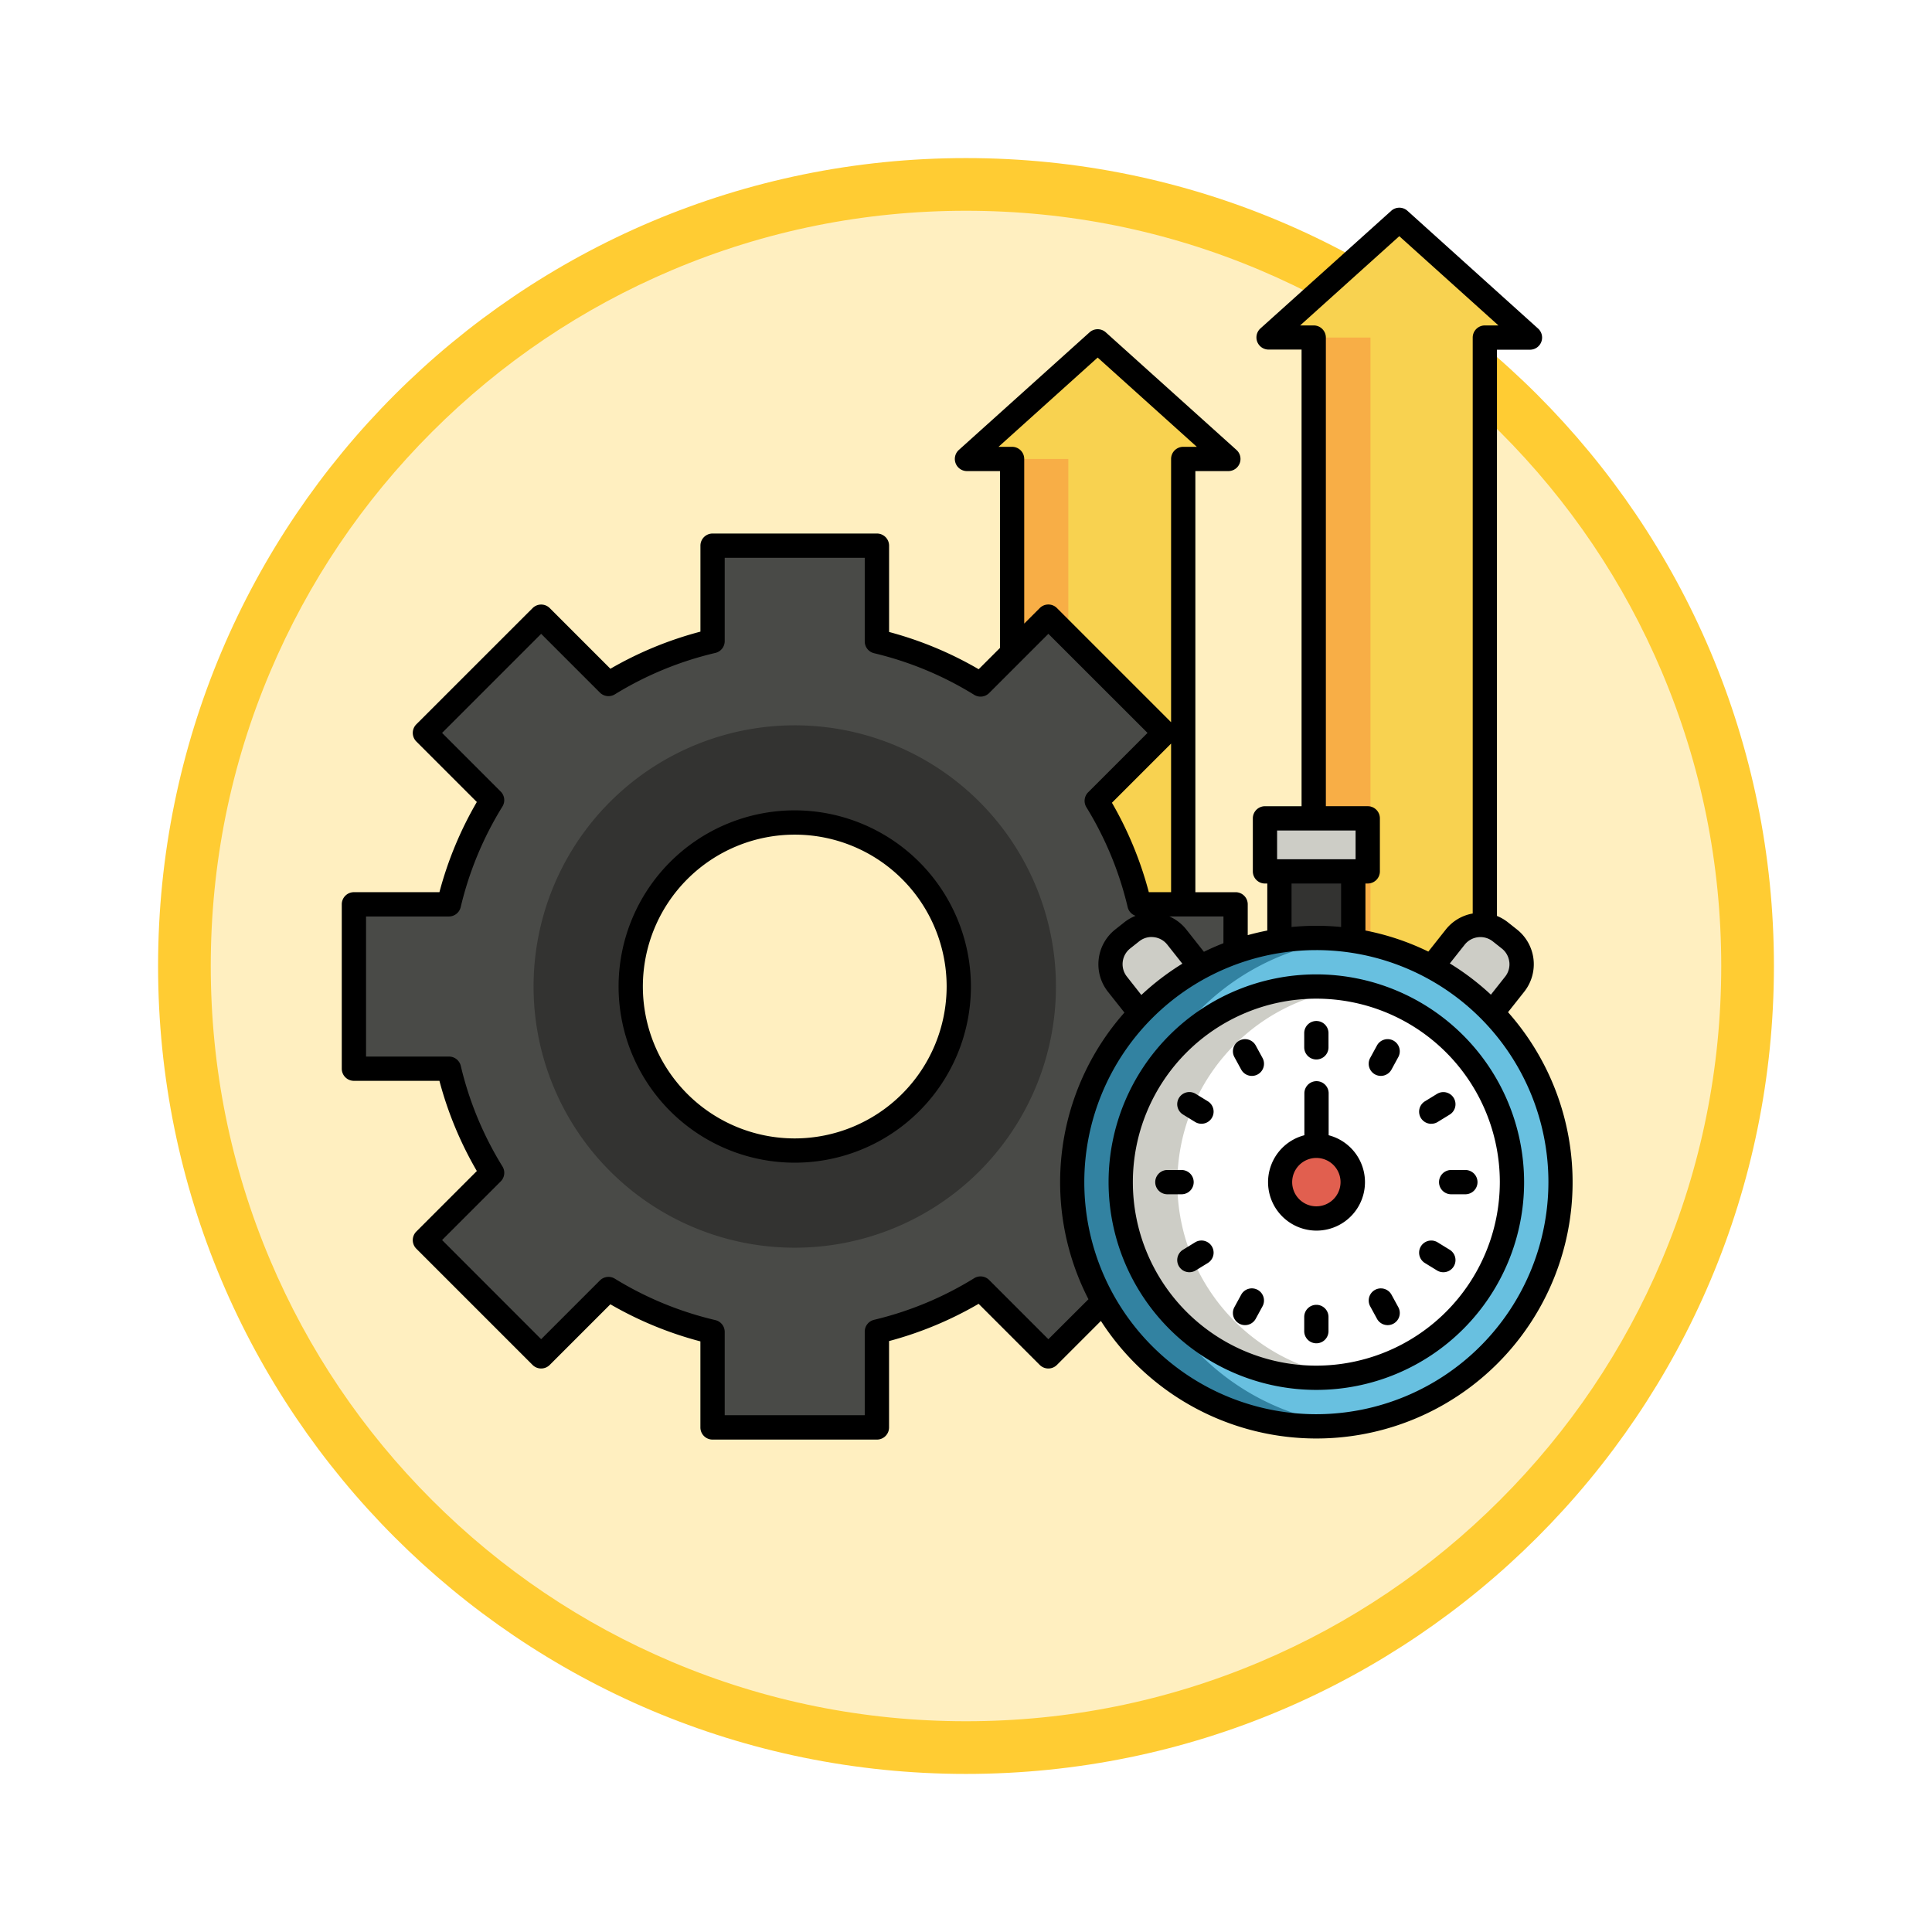 <svg xmlns="http://www.w3.org/2000/svg" xmlns:xlink="http://www.w3.org/1999/xlink" width="110" height="110" viewBox="0 0 110 110">
  <defs>
    <filter id="Trazado_982547" x="0" y="0" width="110" height="110" filterUnits="userSpaceOnUse">
      <feOffset dy="3" input="SourceAlpha"/>
      <feGaussianBlur stdDeviation="3" result="blur"/>
      <feFlood flood-opacity="0.161"/>
      <feComposite operator="in" in2="blur"/>
      <feComposite in="SourceGraphic"/>
    </filter>
  </defs>
  <g id="Grupo_1219347" data-name="Grupo 1219347" transform="translate(-4024 -2718.417)">
    <g id="Grupo_1218065" data-name="Grupo 1218065" transform="translate(4033 2724.417)">
      <g id="Grupo_1214725" data-name="Grupo 1214725" transform="translate(0 0)">
        <g id="Grupo_1200151" data-name="Grupo 1200151">
          <g id="Grupo_1185952" data-name="Grupo 1185952" transform="translate(0 0)">
            <g id="Grupo_1184115" data-name="Grupo 1184115">
              <g id="Grupo_1183744" data-name="Grupo 1183744">
                <g id="Grupo_1181546" data-name="Grupo 1181546">
                  <g id="Grupo_1177563" data-name="Grupo 1177563">
                    <g id="Grupo_1173148" data-name="Grupo 1173148">
                      <g id="Grupo_1163803" data-name="Grupo 1163803">
                        <g id="Grupo_1163015" data-name="Grupo 1163015">
                          <g id="Grupo_1157017" data-name="Grupo 1157017">
                            <g id="Grupo_1155793" data-name="Grupo 1155793">
                              <g id="Grupo_1154704" data-name="Grupo 1154704">
                                <g id="Grupo_1150790" data-name="Grupo 1150790">
                                  <g id="Grupo_1154214" data-name="Grupo 1154214">
                                    <g id="Grupo_1152583" data-name="Grupo 1152583">
                                      <g id="Grupo_1146973" data-name="Grupo 1146973">
                                        <g id="Grupo_1146954" data-name="Grupo 1146954">
                                          <g transform="matrix(1, 0, 0, 1, -9, -6)" filter="url(#Trazado_982547)">
                                            <g id="Trazado_982547-2" data-name="Trazado 982547" transform="translate(9 6)" fill="#ffefc0">
                                              <path d="M 46 90.5 C 39.992 90.5 34.164 89.323 28.679 87.003 C 23.38 84.762 18.621 81.553 14.534 77.466 C 10.446 73.379 7.238 68.62 4.996 63.321 C 2.676 57.836 1.5 52.008 1.5 46 C 1.5 39.992 2.676 34.164 4.996 28.679 C 7.238 23.38 10.446 18.621 14.534 14.534 C 18.621 10.446 23.38 7.238 28.679 4.996 C 34.164 2.676 39.992 1.5 46 1.5 C 52.008 1.5 57.836 2.676 63.321 4.996 C 68.62 7.238 73.379 10.446 77.466 14.534 C 81.554 18.621 84.762 23.38 87.004 28.679 C 89.324 34.164 90.5 39.992 90.5 46 C 90.5 52.008 89.324 57.836 87.004 63.321 C 84.762 68.62 81.554 73.379 77.466 77.466 C 73.379 81.553 68.62 84.762 63.321 87.003 C 57.836 89.323 52.008 90.5 46 90.5 Z" stroke="none"/>
                                              <path d="M 46 3 C 40.194 3 34.563 4.136 29.263 6.378 C 24.143 8.544 19.544 11.644 15.594 15.594 C 11.644 19.544 8.544 24.143 6.378 29.263 C 4.137 34.563 3 40.194 3 46 C 3 51.806 4.137 57.437 6.378 62.737 C 8.544 67.857 11.644 72.455 15.594 76.405 C 19.544 80.355 24.143 83.456 29.263 85.622 C 34.563 87.863 40.194 89 46 89 C 51.806 89 57.437 87.863 62.737 85.622 C 67.857 83.456 72.456 80.355 76.406 76.405 C 80.356 72.455 83.456 67.857 85.622 62.737 C 87.863 57.437 89 51.806 89 46 C 89 40.194 87.863 34.563 85.622 29.263 C 83.456 24.143 80.356 19.544 76.406 15.594 C 72.456 11.644 67.857 8.544 62.737 6.378 C 57.437 4.136 51.806 3 46 3 M 46 -7.62939453125e-06 C 71.405 -7.62939453125e-06 92 20.595 92 46 C 92 71.405 71.405 92 46 92 C 20.595 92 7.62939453125e-06 71.405 7.62939453125e-06 46 C 7.62939453125e-06 20.595 20.595 -7.62939453125e-06 46 -7.62939453125e-06 Z" stroke="none" fill="#fc3"/>
                                            </g>
                                          </g>
                                        </g>
                                      </g>
                                    </g>
                                  </g>
                                </g>
                              </g>
                            </g>
                          </g>
                        </g>
                      </g>
                    </g>
                  </g>
                </g>
              </g>
            </g>
          </g>
        </g>
      </g>
    </g>
    <g id="Layer_2" transform="translate(4040.935 2727.72)">
      <g id="Grupo_1219346" data-name="Grupo 1219346" transform="translate(2.524 2.523)">
        <path id="Trazado_1087428" data-name="Trazado 1087428" d="M386.816,14.225v39.7h9.743v-39.7h2.575l-7.446-6.7-7.446,6.7Z" transform="translate(-331.477 -6.832)" fill="#f8d250"/>
        <path id="Trazado_1087429" data-name="Trazado 1087429" d="M402.869,56.012H406.1v39.7h-3.227Z" transform="translate(-347.53 -48.618)" fill="#f8ae46"/>
        <path id="Trazado_1087430" data-name="Trazado 1087430" d="M262.578,64.223V91.409h9.743V64.223H274.9l-7.446-6.7L260,64.223Z" transform="translate(-224.412 -49.918)" fill="#f8d250"/>
        <path id="Trazado_1087431" data-name="Trazado 1087431" d="M278.631,106.01h3.2V133.2h-3.2Z" transform="translate(-240.465 -91.705)" fill="#f8ae46"/>
        <g id="Grupo_1219341" data-name="Grupo 1219341" transform="translate(0.691 19.242)">
          <path id="Trazado_1087432" data-name="Trazado 1087432" d="M57.724,171.508v-9.359H52.246a20.087,20.087,0,0,0-2.434-5.89l3.869-3.869-6.618-6.618L43.2,149.632a20.086,20.086,0,0,0-5.9-2.453v-5.451H27.945v5.435a20.083,20.083,0,0,0-5.926,2.442l-3.834-3.834-6.618,6.618,3.826,3.826a20.083,20.083,0,0,0-2.461,5.933H7.524v9.359h5.408a20.083,20.083,0,0,0,2.461,5.933l-3.826,3.826,6.618,6.618,3.834-3.834a20.087,20.087,0,0,0,5.926,2.442v5.435H37.3v-5.451a20.088,20.088,0,0,0,5.9-2.453l3.862,3.862,6.618-6.618L49.812,177.4a20.087,20.087,0,0,0,2.434-5.89Zm-25.1,4.66a9.339,9.339,0,1,1,9.339-9.339A9.339,9.339,0,0,1,32.624,176.168Z" transform="translate(-7.524 -141.728)" fill="#494a47"/>
          <path id="Trazado_1087433" data-name="Trazado 1087433" d="M111.268,230.6A14.871,14.871,0,1,0,96.4,245.472,14.871,14.871,0,0,0,111.268,230.6ZM96.4,239.94a9.339,9.339,0,1,1,9.339-9.339A9.339,9.339,0,0,1,96.4,239.94Z" transform="translate(-71.297 -205.501)" fill="#333331"/>
        </g>
        <g id="Grupo_1219345" data-name="Grupo 1219345" transform="translate(0 0)">
          <path id="Trazado_1087434" data-name="Trazado 1087434" d="M454.755,303.027l-3.386-2.681,1.354-1.71a1.831,1.831,0,0,1,2.573-.3l.514.407a1.831,1.831,0,0,1,.3,2.573Z" transform="translate(-389.326 -257.106)" fill="#cdcdc6"/>
          <path id="Trazado_1087435" data-name="Trazado 1087435" d="M320.882,303.027l3.386-2.681-1.354-1.71a1.831,1.831,0,0,0-2.573-.3l-.514.407a1.831,1.831,0,0,0-.3,2.573Z" transform="translate(-275.368 -257.106)" fill="#cdcdc6"/>
          <g id="Grupo_1219342" data-name="Grupo 1219342" transform="translate(52.563 34.766)">
            <path id="Trazado_1087436" data-name="Trazado 1087436" d="M382.791,254.039h5.851v3.021h-5.851Z" transform="translate(-382.791 -254.039)" fill="#cdcdc6"/>
            <path id="Trazado_1087437" data-name="Trazado 1087437" d="M388.748,275.892h4.2v4.736h-4.2Z" transform="translate(-387.925 -272.871)" fill="#333331"/>
          </g>
          <g id="Grupo_1219344" data-name="Grupo 1219344">
            <circle id="Elipse_14487" data-name="Elipse 14487" cx="13.903" cy="13.903" r="13.903" transform="translate(41.586 41.577)" fill="#68c0e0"/>
            <path id="Trazado_1087438" data-name="Trazado 1087438" d="M306.6,317.215a13.9,13.9,0,0,1,12.292-13.81,14.051,14.051,0,0,0-1.611-.093,13.9,13.9,0,1,0,1.611,27.713A13.9,13.9,0,0,1,306.6,317.215Z" transform="translate(-261.788 -261.735)" fill="#3282a1"/>
            <circle id="Elipse_14488" data-name="Elipse 14488" cx="11.138" cy="11.138" r="11.138" transform="translate(44.351 44.342)" fill="#fff"/>
            <path id="Trazado_1087439" data-name="Trazado 1087439" d="M326.6,334.5a11.138,11.138,0,0,1,9.695-11.042,11.14,11.14,0,1,0-.335,22.037A11.14,11.14,0,0,1,326.6,334.5Z" transform="translate(-279.026 -278.973)" fill="#cdcdc6"/>
            <circle id="Elipse_14489" data-name="Elipse 14489" cx="2.068" cy="2.068" r="2.068" transform="translate(53.421 53.412)" fill="#e15f4f"/>
            <g id="Grupo_1219343" data-name="Grupo 1219343">
              <path id="Trazado_1087440" data-name="Trazado 1087440" d="M126.575,250.749a10.03,10.03,0,1,0,10.03,10.03A10.042,10.042,0,0,0,126.575,250.749Zm0,18.679a8.648,8.648,0,1,1,8.648-8.648A8.658,8.658,0,0,1,126.575,269.428Z" transform="translate(-100.784 -216.437)"/>
              <path id="Trazado_1087441" data-name="Trazado 1087441" d="M68.927,48.326l.921-1.164a2.523,2.523,0,0,0-.412-3.544l-.514-.407a2.534,2.534,0,0,0-.626-.364V10.608H70.18a.691.691,0,0,0,.462-1.2L63.2,2.7a.691.691,0,0,0-.925,0L54.825,9.4a.691.691,0,0,0,.462,1.2h1.884V36.6H55.087a.691.691,0,0,0-.691.691V40.31a.691.691,0,0,0,.691.691h.132v2.677q-.564.11-1.113.262V42.186a.691.691,0,0,0-.691-.691H51.124V17.519h1.884a.691.691,0,0,0,.462-1.2l-7.446-6.7a.691.691,0,0,0-.925,0l-7.446,6.7a.691.691,0,0,0,.462,1.2H40V27.587L38.786,28.8a20.744,20.744,0,0,0-5.1-2.121V21.765A.691.691,0,0,0,33,21.074H23.636a.691.691,0,0,0-.691.691V26.66a20.736,20.736,0,0,0-5.126,2.113l-3.453-3.453a.691.691,0,0,0-.977,0L6.769,31.937a.691.691,0,0,0,0,.977l3.445,3.445a20.745,20.745,0,0,0-2.13,5.135H3.215a.691.691,0,0,0-.691.691v9.359a.691.691,0,0,0,.691.691H8.084a20.739,20.739,0,0,0,2.13,5.135L6.769,60.816a.691.691,0,0,0,0,.977l6.618,6.618a.691.691,0,0,0,.977,0l3.453-3.453a20.738,20.738,0,0,0,5.126,2.112v4.9a.691.691,0,0,0,.691.691h9.359a.691.691,0,0,0,.691-.691V67.052a20.747,20.747,0,0,0,5.1-2.121l3.48,3.48a.691.691,0,0,0,.977,0l2.505-2.505a14.589,14.589,0,1,0,23.179-17.58ZM69,45.465a1.132,1.132,0,0,1-.239.839l-.811,1.025a14.681,14.681,0,0,0-2.338-1.778l.847-1.069a1.141,1.141,0,0,1,1.6-.186l.514.407a1.133,1.133,0,0,1,.425.762ZM57.863,9.226h-.774l5.646-5.082L68.38,9.226h-.774a.691.691,0,0,0-.691.691V42.709a2.5,2.5,0,0,0-1.535.915l-.992,1.253a14.476,14.476,0,0,0-3.581-1.2V41h.132a.691.691,0,0,0,.691-.691V37.29a.691.691,0,0,0-.691-.691H58.554V9.917a.691.691,0,0,0-.691-.691ZM55.778,37.981h4.469v1.639H55.778ZM56.6,41h2.822v2.476c-.464-.045-.935-.068-1.411-.068s-.946.024-1.411.068Zm-3.878,3.4q-.567.221-1.111.488l-1-1.266a2.51,2.51,0,0,0-.968-.747h3.081Zm-4.093-.352a1.152,1.152,0,0,1,.134.008,1.134,1.134,0,0,1,.762.425l.858,1.084a14.689,14.689,0,0,0-2.334,1.782L47.225,46.3a1.142,1.142,0,0,1,.186-1.6l.514-.407a1.13,1.13,0,0,1,.705-.247Zm-.155-2.555a20.738,20.738,0,0,0-2.1-5.091l3.368-3.368v8.46ZM40.69,16.137h-.774l5.645-5.082,5.646,5.082h-.774a.691.691,0,0,0-.691.691V31.817l-6.5-6.5a.691.691,0,0,0-.977,0l-.885.885V16.828a.691.691,0,0,0-.691-.691Zm2.065,50.809-3.373-3.373a.691.691,0,0,0-.852-.1,19.374,19.374,0,0,1-5.7,2.369.691.691,0,0,0-.53.672v4.76H24.327V66.531a.691.691,0,0,0-.533-.673A19.377,19.377,0,0,1,18.072,63.5a.691.691,0,0,0-.851.1l-3.345,3.345L8.235,61.3l3.338-3.338a.691.691,0,0,0,.1-.852A19.371,19.371,0,0,1,9.3,51.385a.691.691,0,0,0-.672-.532H3.906V42.877H8.623a.691.691,0,0,0,.672-.532,19.374,19.374,0,0,1,2.377-5.729.691.691,0,0,0-.1-.852L8.235,32.426l5.641-5.641,3.345,3.345a.691.691,0,0,0,.851.1,19.371,19.371,0,0,1,5.722-2.358.691.691,0,0,0,.533-.673V22.456H32.3v4.76a.691.691,0,0,0,.53.672,19.367,19.367,0,0,1,5.7,2.369.691.691,0,0,0,.852-.1l3.373-3.373L48.4,32.426l-3.38,3.381a.691.691,0,0,0-.1.851,19.378,19.378,0,0,1,2.35,5.688.691.691,0,0,0,.45.494,2.526,2.526,0,0,0-.647.373l-.514.407a2.525,2.525,0,0,0-.412,3.544l.938,1.185a14.569,14.569,0,0,0-2.048,16.321Zm15.258,4.27A13.212,13.212,0,1,1,71.225,58,13.227,13.227,0,0,1,58.013,71.216Z" transform="translate(-2.524 -2.523)"/>
              <path id="Trazado_1087442" data-name="Trazado 1087442" d="M330.205,318.314a11.829,11.829,0,1,0,11.829,11.829A11.843,11.843,0,0,0,330.205,318.314Zm0,22.277a10.447,10.447,0,1,1,10.447-10.447A10.459,10.459,0,0,1,330.205,340.591Z" transform="translate(-274.717 -274.663)"/>
              <path id="Trazado_1087443" data-name="Trazado 1087443" d="M399.646,339.707a.691.691,0,0,0,.691-.691v-.809a.691.691,0,0,0-1.382,0v.809A.691.691,0,0,0,399.646,339.707Z" transform="translate(-344.157 -291.211)"/>
              <path id="Trazado_1087444" data-name="Trazado 1087444" d="M399.646,454.421a.691.691,0,0,0-.691.691v.809a.691.691,0,1,0,1.382,0v-.809A.691.691,0,0,0,399.646,454.421Z" transform="translate(-344.157 -391.956)"/>
              <path id="Trazado_1087445" data-name="Trazado 1087445" d="M426.927,345.079a.691.691,0,0,0-.938.276l-.387.71a.691.691,0,0,0,1.214.661l.387-.71A.691.691,0,0,0,426.927,345.079Z" transform="translate(-367.049 -297.656)"/>
              <path id="Trazado_1087446" data-name="Trazado 1087446" d="M371,447.739a.691.691,0,0,0-.938.276l-.387.71a.691.691,0,1,0,1.214.661l.387-.71A.691.691,0,0,0,371,447.739Z" transform="translate(-318.853 -386.126)"/>
              <path id="Trazado_1087447" data-name="Trazado 1087447" d="M446.969,368.591a.688.688,0,0,0,.361-.1l.689-.423a.691.691,0,0,0-.723-1.178l-.689.423a.691.691,0,0,0,.362,1.28Z" transform="translate(-384.938 -316.434)"/>
              <path id="Trazado_1087448" data-name="Trazado 1087448" d="M347.666,428.044l-.689.423a.691.691,0,1,0,.723,1.178l.689-.423a.691.691,0,0,0-.723-1.178Z" transform="translate(-299.08 -369.138)"/>
              <path id="Trazado_1087449" data-name="Trazado 1087449" d="M348.389,367.309l-.689-.423a.691.691,0,1,0-.723,1.178l.689.423a.691.691,0,0,0,.723-1.178Z" transform="translate(-299.08 -316.433)"/>
              <path id="Trazado_1087450" data-name="Trazado 1087450" d="M448.021,428.466l-.689-.423a.691.691,0,1,0-.723,1.178l.689.423a.691.691,0,0,0,.723-1.178Z" transform="translate(-384.94 -369.136)"/>
              <path id="Trazado_1087451" data-name="Trazado 1087451" d="M426.817,448.015a.691.691,0,1,0-1.214.661l.387.71a.691.691,0,1,0,1.214-.661Z" transform="translate(-367.049 -386.125)"/>
              <path id="Trazado_1087452" data-name="Trazado 1087452" d="M370.89,345.357a.691.691,0,1,0-1.214.661l.387.71a.691.691,0,0,0,1.214-.661Z" transform="translate(-318.853 -297.657)"/>
              <path id="Trazado_1087453" data-name="Trazado 1087453" d="M455.983,398.894h-.809a.691.691,0,1,0,0,1.382h.809a.691.691,0,1,0,0-1.382Z" transform="translate(-392.01 -344.105)"/>
              <path id="Trazado_1087454" data-name="Trazado 1087454" d="M339.77,399.585a.691.691,0,0,0-.691-.691h-.808a.691.691,0,1,0,0,1.382h.808A.691.691,0,0,0,339.77,399.585Z" transform="translate(-291.265 -344.105)"/>
              <path id="Trazado_1087455" data-name="Trazado 1087455" d="M387.453,365.385v-2.392a.691.691,0,1,0-1.382,0v2.388a2.759,2.759,0,1,0,1.382,0Zm-.7,4.043a1.377,1.377,0,1,1,1.377-1.377A1.379,1.379,0,0,1,386.753,369.428Z" transform="translate(-331.264 -312.571)"/>
            </g>
          </g>
        </g>
      </g>
    </g>
  </g>
</svg>
